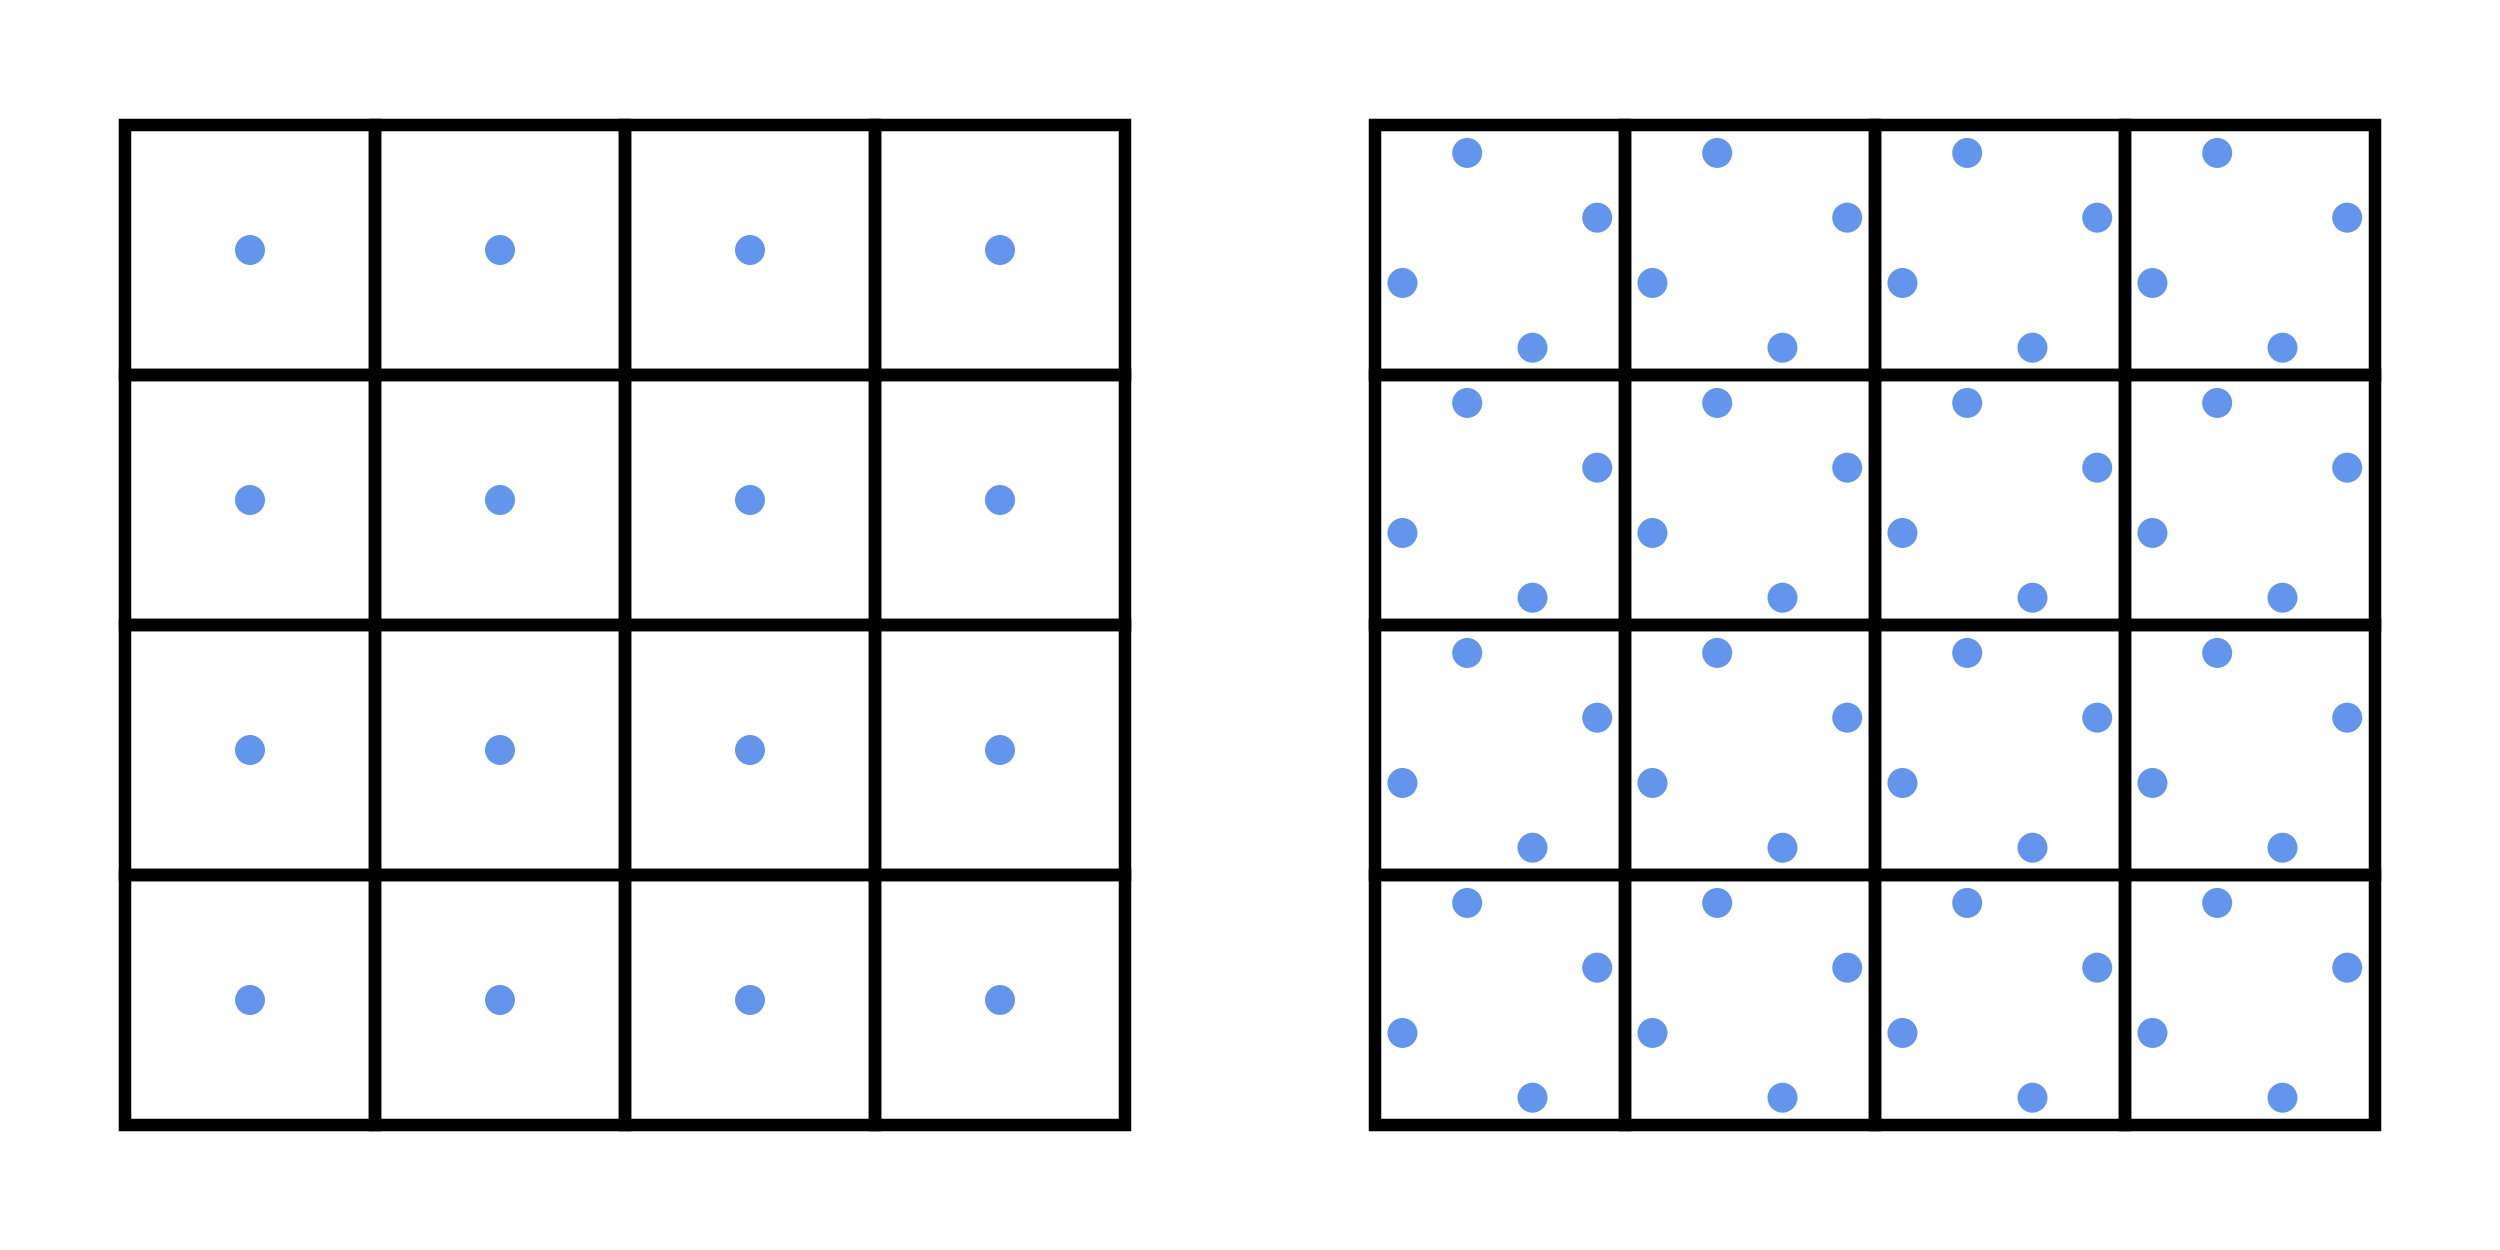 ﻿<?xml version="1.0" encoding="UTF-8"?>
<svg xmlns:xlink="http://www.w3.org/1999/xlink" viewBox="0 0 1000 500" version="1.1" style="font-synthesis: none;" xmlns="http://www.w3.org/2000/svg">
  <style>
  </style>
  <path d="M 0 0 L 1000 0 L 1000 500 L 0 500 Z " stroke="none" fill="#FFFFFF" fill-opacity="0" transform="matrix(1,0,0,1,0,0)" />
  <path d="M 50 50 L 150 50 L 150 150 L 50 150 Z " stroke="#000000" stroke-opacity="1" stroke-width="5" stroke-linecap="butt" stroke-linejoin="miter" fill="none" transform="matrix(1,0,0,1,0,0)" />
  <path d="M 106 100 L 106 100 C 106 103.311, 103.311 106, 100 106 C 96.689 106, 94 103.311, 94 100 C 94 96.689, 96.689 94, 100 94 C 103.311 94, 106 96.689, 106 100 " stroke="none" fill="#6495ED" fill-opacity="1" transform="matrix(1,0,0,1,0,0)" />
  <path d="M 50 150 L 150 150 L 150 250 L 50 250 Z " stroke="#000000" stroke-opacity="1" stroke-width="5" stroke-linecap="butt" stroke-linejoin="miter" fill="none" transform="matrix(1,0,0,1,0,0)" />
  <path d="M 106 200 L 106 200 C 106 203.311, 103.311 206, 100 206 C 96.689 206, 94 203.311, 94 200 C 94 196.689, 96.689 194, 100 194 C 103.311 194, 106 196.689, 106 200 " stroke="none" fill="#6495ED" fill-opacity="1" transform="matrix(1,0,0,1,0,0)" />
  <path d="M 50 250 L 150 250 L 150 350 L 50 350 Z " stroke="#000000" stroke-opacity="1" stroke-width="5" stroke-linecap="butt" stroke-linejoin="miter" fill="none" transform="matrix(1,0,0,1,0,0)" />
  <path d="M 106 300 L 106 300 C 106 303.311, 103.311 306, 100 306 C 96.689 306, 94 303.311, 94 300 C 94 296.689, 96.689 294, 100 294 C 103.311 294, 106 296.689, 106 300 " stroke="none" fill="#6495ED" fill-opacity="1" transform="matrix(1,0,0,1,0,0)" />
  <path d="M 50 350 L 150 350 L 150 450 L 50 450 Z " stroke="#000000" stroke-opacity="1" stroke-width="5" stroke-linecap="butt" stroke-linejoin="miter" fill="none" transform="matrix(1,0,0,1,0,0)" />
  <path d="M 106 400 L 106 400 C 106 403.311, 103.311 406, 100 406 C 96.689 406, 94 403.311, 94 400 C 94 396.689, 96.689 394, 100 394 C 103.311 394, 106 396.689, 106 400 " stroke="none" fill="#6495ED" fill-opacity="1" transform="matrix(1,0,0,1,0,0)" />
  <path d="M 150 50 L 250 50 L 250 150 L 150 150 Z " stroke="#000000" stroke-opacity="1" stroke-width="5" stroke-linecap="butt" stroke-linejoin="miter" fill="none" transform="matrix(1,0,0,1,0,0)" />
  <path d="M 206 100 L 206 100 C 206 103.311, 203.311 106, 200 106 C 196.689 106, 194 103.311, 194 100 C 194 96.689, 196.689 94, 200 94 C 203.311 94, 206 96.689, 206 100 " stroke="none" fill="#6495ED" fill-opacity="1" transform="matrix(1,0,0,1,0,0)" />
  <path d="M 150 150 L 250 150 L 250 250 L 150 250 Z " stroke="#000000" stroke-opacity="1" stroke-width="5" stroke-linecap="butt" stroke-linejoin="miter" fill="none" transform="matrix(1,0,0,1,0,0)" />
  <path d="M 206 200 L 206 200 C 206 203.311, 203.311 206, 200 206 C 196.689 206, 194 203.311, 194 200 C 194 196.689, 196.689 194, 200 194 C 203.311 194, 206 196.689, 206 200 " stroke="none" fill="#6495ED" fill-opacity="1" transform="matrix(1,0,0,1,0,0)" />
  <path d="M 150 250 L 250 250 L 250 350 L 150 350 Z " stroke="#000000" stroke-opacity="1" stroke-width="5" stroke-linecap="butt" stroke-linejoin="miter" fill="none" transform="matrix(1,0,0,1,0,0)" />
  <path d="M 206 300 L 206 300 C 206 303.311, 203.311 306, 200 306 C 196.689 306, 194 303.311, 194 300 C 194 296.689, 196.689 294, 200 294 C 203.311 294, 206 296.689, 206 300 " stroke="none" fill="#6495ED" fill-opacity="1" transform="matrix(1,0,0,1,0,0)" />
  <path d="M 150 350 L 250 350 L 250 450 L 150 450 Z " stroke="#000000" stroke-opacity="1" stroke-width="5" stroke-linecap="butt" stroke-linejoin="miter" fill="none" transform="matrix(1,0,0,1,0,0)" />
  <path d="M 206 400 L 206 400 C 206 403.311, 203.311 406, 200 406 C 196.689 406, 194 403.311, 194 400 C 194 396.689, 196.689 394, 200 394 C 203.311 394, 206 396.689, 206 400 " stroke="none" fill="#6495ED" fill-opacity="1" transform="matrix(1,0,0,1,0,0)" />
  <path d="M 250 50 L 350 50 L 350 150 L 250 150 Z " stroke="#000000" stroke-opacity="1" stroke-width="5" stroke-linecap="butt" stroke-linejoin="miter" fill="none" transform="matrix(1,0,0,1,0,0)" />
  <path d="M 306 100 L 306 100 C 306 103.311, 303.311 106, 300 106 C 296.689 106, 294 103.311, 294 100 C 294 96.689, 296.689 94, 300 94 C 303.311 94, 306 96.689, 306 100 " stroke="none" fill="#6495ED" fill-opacity="1" transform="matrix(1,0,0,1,0,0)" />
  <path d="M 250 150 L 350 150 L 350 250 L 250 250 Z " stroke="#000000" stroke-opacity="1" stroke-width="5" stroke-linecap="butt" stroke-linejoin="miter" fill="none" transform="matrix(1,0,0,1,0,0)" />
  <path d="M 306 200 L 306 200 C 306 203.311, 303.311 206, 300 206 C 296.689 206, 294 203.311, 294 200 C 294 196.689, 296.689 194, 300 194 C 303.311 194, 306 196.689, 306 200 " stroke="none" fill="#6495ED" fill-opacity="1" transform="matrix(1,0,0,1,0,0)" />
  <path d="M 250 250 L 350 250 L 350 350 L 250 350 Z " stroke="#000000" stroke-opacity="1" stroke-width="5" stroke-linecap="butt" stroke-linejoin="miter" fill="none" transform="matrix(1,0,0,1,0,0)" />
  <path d="M 306 300 L 306 300 C 306 303.311, 303.311 306, 300 306 C 296.689 306, 294 303.311, 294 300 C 294 296.689, 296.689 294, 300 294 C 303.311 294, 306 296.689, 306 300 " stroke="none" fill="#6495ED" fill-opacity="1" transform="matrix(1,0,0,1,0,0)" />
  <path d="M 250 350 L 350 350 L 350 450 L 250 450 Z " stroke="#000000" stroke-opacity="1" stroke-width="5" stroke-linecap="butt" stroke-linejoin="miter" fill="none" transform="matrix(1,0,0,1,0,0)" />
  <path d="M 306 400 L 306 400 C 306 403.311, 303.311 406, 300 406 C 296.689 406, 294 403.311, 294 400 C 294 396.689, 296.689 394, 300 394 C 303.311 394, 306 396.689, 306 400 " stroke="none" fill="#6495ED" fill-opacity="1" transform="matrix(1,0,0,1,0,0)" />
  <path d="M 350 50 L 450 50 L 450 150 L 350 150 Z " stroke="#000000" stroke-opacity="1" stroke-width="5" stroke-linecap="butt" stroke-linejoin="miter" fill="none" transform="matrix(1,0,0,1,0,0)" />
  <path d="M 406 100 L 406 100 C 406 103.311, 403.311 106, 400 106 C 396.689 106, 394 103.311, 394 100 C 394 96.689, 396.689 94, 400 94 C 403.311 94, 406 96.689, 406 100 " stroke="none" fill="#6495ED" fill-opacity="1" transform="matrix(1,0,0,1,0,0)" />
  <path d="M 350 150 L 450 150 L 450 250 L 350 250 Z " stroke="#000000" stroke-opacity="1" stroke-width="5" stroke-linecap="butt" stroke-linejoin="miter" fill="none" transform="matrix(1,0,0,1,0,0)" />
  <path d="M 406 200 L 406 200 C 406 203.311, 403.311 206, 400 206 C 396.689 206, 394 203.311, 394 200 C 394 196.689, 396.689 194, 400 194 C 403.311 194, 406 196.689, 406 200 " stroke="none" fill="#6495ED" fill-opacity="1" transform="matrix(1,0,0,1,0,0)" />
  <path d="M 350 250 L 450 250 L 450 350 L 350 350 Z " stroke="#000000" stroke-opacity="1" stroke-width="5" stroke-linecap="butt" stroke-linejoin="miter" fill="none" transform="matrix(1,0,0,1,0,0)" />
  <path d="M 406 300 L 406 300 C 406 303.311, 403.311 306, 400 306 C 396.689 306, 394 303.311, 394 300 C 394 296.689, 396.689 294, 400 294 C 403.311 294, 406 296.689, 406 300 " stroke="none" fill="#6495ED" fill-opacity="1" transform="matrix(1,0,0,1,0,0)" />
  <path d="M 350 350 L 450 350 L 450 450 L 350 450 Z " stroke="#000000" stroke-opacity="1" stroke-width="5" stroke-linecap="butt" stroke-linejoin="miter" fill="none" transform="matrix(1,0,0,1,0,0)" />
  <path d="M 406 400 L 406 400 C 406 403.311, 403.311 406, 400 406 C 396.689 406, 394 403.311, 394 400 C 394 396.689, 396.689 394, 400 394 C 403.311 394, 406 396.689, 406 400 " stroke="none" fill="#6495ED" fill-opacity="1" transform="matrix(1,0,0,1,0,0)" />
  <path d="M 50 50 L 150 50 L 150 150 L 50 150 Z " stroke="#000000" stroke-opacity="1" stroke-width="5" stroke-linecap="butt" stroke-linejoin="miter" fill="none" transform="matrix(1,0,0,1,500,0)" />
  <path d="M 92.88 61.177 L 92.88 61.177 C 92.88 64.488, 90.191 67.177, 86.88 67.177 C 83.569 67.177, 80.88 64.488, 80.88 61.177 C 80.88 57.866, 83.569 55.177, 86.88 55.177 C 90.191 55.177, 92.88 57.866, 92.88 61.177 " stroke="none" fill="#6495ED" fill-opacity="1" transform="matrix(1,0,0,1,500,0)" />
  <path d="M 144.89 87.069 L 144.89 87.069 C 144.89 90.38, 142.201 93.069, 138.89 93.069 C 135.579 93.069, 132.89 90.38, 132.89 87.069 C 132.89 83.758, 135.579 81.069, 138.89 81.069 C 142.201 81.069, 144.89 83.758, 144.89 87.069 " stroke="none" fill="#6495ED" fill-opacity="1" transform="matrix(1,0,0,1,500,0)" />
  <path d="M 118.998 139.079 L 118.998 139.079 C 118.998 142.39, 116.309 145.079, 112.998 145.079 C 109.687 145.079, 106.998 142.39, 106.998 139.079 C 106.998 135.768, 109.687 133.079, 112.998 133.079 C 116.309 133.079, 118.998 135.768, 118.998 139.079 " stroke="none" fill="#6495ED" fill-opacity="1" transform="matrix(1,0,0,1,500,0)" />
  <path d="M 66.988 113.187 L 66.988 113.187 C 66.988 116.498, 64.299 119.187, 60.988 119.187 C 57.677 119.187, 54.988 116.498, 54.988 113.187 C 54.988 109.876, 57.677 107.187, 60.988 107.187 C 64.299 107.187, 66.988 109.876, 66.988 113.187 " stroke="none" fill="#6495ED" fill-opacity="1" transform="matrix(1,0,0,1,500,0)" />
  <path d="M 50 150 L 150 150 L 150 250 L 50 250 Z " stroke="#000000" stroke-opacity="1" stroke-width="5" stroke-linecap="butt" stroke-linejoin="miter" fill="none" transform="matrix(1,0,0,1,500,0)" />
  <path d="M 92.88 161.177 L 92.88 161.177 C 92.88 164.488, 90.191 167.177, 86.88 167.177 C 83.569 167.177, 80.88 164.488, 80.88 161.177 C 80.88 157.866, 83.569 155.177, 86.88 155.177 C 90.191 155.177, 92.88 157.866, 92.88 161.177 " stroke="none" fill="#6495ED" fill-opacity="1" transform="matrix(1,0,0,1,500,0)" />
  <path d="M 144.89 187.069 L 144.89 187.069 C 144.89 190.38, 142.201 193.069, 138.89 193.069 C 135.579 193.069, 132.89 190.38, 132.89 187.069 C 132.89 183.758, 135.579 181.069, 138.89 181.069 C 142.201 181.069, 144.89 183.758, 144.89 187.069 " stroke="none" fill="#6495ED" fill-opacity="1" transform="matrix(1,0,0,1,500,0)" />
  <path d="M 118.998 239.079 L 118.998 239.079 C 118.998 242.39, 116.309 245.079, 112.998 245.079 C 109.687 245.079, 106.998 242.39, 106.998 239.079 C 106.998 235.768, 109.687 233.079, 112.998 233.079 C 116.309 233.079, 118.998 235.768, 118.998 239.079 " stroke="none" fill="#6495ED" fill-opacity="1" transform="matrix(1,0,0,1,500,0)" />
  <path d="M 66.988 213.187 L 66.988 213.187 C 66.988 216.498, 64.299 219.187, 60.988 219.187 C 57.677 219.187, 54.988 216.498, 54.988 213.187 C 54.988 209.876, 57.677 207.187, 60.988 207.187 C 64.299 207.187, 66.988 209.876, 66.988 213.187 " stroke="none" fill="#6495ED" fill-opacity="1" transform="matrix(1,0,0,1,500,0)" />
  <path d="M 50 250 L 150 250 L 150 350 L 50 350 Z " stroke="#000000" stroke-opacity="1" stroke-width="5" stroke-linecap="butt" stroke-linejoin="miter" fill="none" transform="matrix(1,0,0,1,500,0)" />
  <path d="M 92.88 261.177 L 92.88 261.177 C 92.88 264.488, 90.191 267.177, 86.88 267.177 C 83.569 267.177, 80.88 264.488, 80.88 261.177 C 80.88 257.866, 83.569 255.177, 86.88 255.177 C 90.191 255.177, 92.88 257.866, 92.88 261.177 " stroke="none" fill="#6495ED" fill-opacity="1" transform="matrix(1,0,0,1,500,0)" />
  <path d="M 144.89 287.069 L 144.89 287.069 C 144.89 290.38, 142.201 293.069, 138.89 293.069 C 135.579 293.069, 132.89 290.38, 132.89 287.069 C 132.89 283.758, 135.579 281.069, 138.89 281.069 C 142.201 281.069, 144.89 283.758, 144.89 287.069 " stroke="none" fill="#6495ED" fill-opacity="1" transform="matrix(1,0,0,1,500,0)" />
  <path d="M 118.998 339.079 L 118.998 339.079 C 118.998 342.39, 116.309 345.079, 112.998 345.079 C 109.687 345.079, 106.998 342.39, 106.998 339.079 C 106.998 335.768, 109.687 333.079, 112.998 333.079 C 116.309 333.079, 118.998 335.768, 118.998 339.079 " stroke="none" fill="#6495ED" fill-opacity="1" transform="matrix(1,0,0,1,500,0)" />
  <path d="M 66.988 313.187 L 66.988 313.187 C 66.988 316.498, 64.299 319.187, 60.988 319.187 C 57.677 319.187, 54.988 316.498, 54.988 313.187 C 54.988 309.876, 57.677 307.187, 60.988 307.187 C 64.299 307.187, 66.988 309.876, 66.988 313.187 " stroke="none" fill="#6495ED" fill-opacity="1" transform="matrix(1,0,0,1,500,0)" />
  <path d="M 50 350 L 150 350 L 150 450 L 50 450 Z " stroke="#000000" stroke-opacity="1" stroke-width="5" stroke-linecap="butt" stroke-linejoin="miter" fill="none" transform="matrix(1,0,0,1,500,0)" />
  <path d="M 92.88 361.177 L 92.88 361.177 C 92.88 364.488, 90.191 367.177, 86.88 367.177 C 83.569 367.177, 80.88 364.488, 80.88 361.177 C 80.88 357.866, 83.569 355.177, 86.88 355.177 C 90.191 355.177, 92.88 357.866, 92.88 361.177 " stroke="none" fill="#6495ED" fill-opacity="1" transform="matrix(1,0,0,1,500,0)" />
  <path d="M 144.89 387.069 L 144.89 387.069 C 144.89 390.38, 142.201 393.069, 138.89 393.069 C 135.579 393.069, 132.89 390.38, 132.89 387.069 C 132.89 383.758, 135.579 381.069, 138.89 381.069 C 142.201 381.069, 144.89 383.758, 144.89 387.069 " stroke="none" fill="#6495ED" fill-opacity="1" transform="matrix(1,0,0,1,500,0)" />
  <path d="M 118.998 439.079 L 118.998 439.079 C 118.998 442.39, 116.309 445.079, 112.998 445.079 C 109.687 445.079, 106.998 442.39, 106.998 439.079 C 106.998 435.768, 109.687 433.079, 112.998 433.079 C 116.309 433.079, 118.998 435.768, 118.998 439.079 " stroke="none" fill="#6495ED" fill-opacity="1" transform="matrix(1,0,0,1,500,0)" />
  <path d="M 66.988 413.187 L 66.988 413.187 C 66.988 416.498, 64.299 419.187, 60.988 419.187 C 57.677 419.187, 54.988 416.498, 54.988 413.187 C 54.988 409.876, 57.677 407.187, 60.988 407.187 C 64.299 407.187, 66.988 409.876, 66.988 413.187 " stroke="none" fill="#6495ED" fill-opacity="1" transform="matrix(1,0,0,1,500,0)" />
  <path d="M 150 50 L 250 50 L 250 150 L 150 150 Z " stroke="#000000" stroke-opacity="1" stroke-width="5" stroke-linecap="butt" stroke-linejoin="miter" fill="none" transform="matrix(1,0,0,1,500,0)" />
  <path d="M 192.88 61.177 L 192.88 61.177 C 192.88 64.488, 190.191 67.177, 186.88 67.177 C 183.569 67.177, 180.88 64.488, 180.88 61.177 C 180.88 57.866, 183.569 55.177, 186.88 55.177 C 190.191 55.177, 192.88 57.866, 192.88 61.177 " stroke="none" fill="#6495ED" fill-opacity="1" transform="matrix(1,0,0,1,500,0)" />
  <path d="M 244.89 87.069 L 244.89 87.069 C 244.89 90.38, 242.201 93.069, 238.89 93.069 C 235.579 93.069, 232.89 90.38, 232.89 87.069 C 232.89 83.758, 235.579 81.069, 238.89 81.069 C 242.201 81.069, 244.89 83.758, 244.89 87.069 " stroke="none" fill="#6495ED" fill-opacity="1" transform="matrix(1,0,0,1,500,0)" />
  <path d="M 218.998 139.079 L 218.998 139.079 C 218.998 142.39, 216.309 145.079, 212.998 145.079 C 209.687 145.079, 206.998 142.39, 206.998 139.079 C 206.998 135.768, 209.687 133.079, 212.998 133.079 C 216.309 133.079, 218.998 135.768, 218.998 139.079 " stroke="none" fill="#6495ED" fill-opacity="1" transform="matrix(1,0,0,1,500,0)" />
  <path d="M 166.988 113.187 L 166.988 113.187 C 166.988 116.498, 164.299 119.187, 160.988 119.187 C 157.677 119.187, 154.988 116.498, 154.988 113.187 C 154.988 109.876, 157.677 107.187, 160.988 107.187 C 164.299 107.187, 166.988 109.876, 166.988 113.187 " stroke="none" fill="#6495ED" fill-opacity="1" transform="matrix(1,0,0,1,500,0)" />
  <path d="M 150 150 L 250 150 L 250 250 L 150 250 Z " stroke="#000000" stroke-opacity="1" stroke-width="5" stroke-linecap="butt" stroke-linejoin="miter" fill="none" transform="matrix(1,0,0,1,500,0)" />
  <path d="M 192.88 161.177 L 192.88 161.177 C 192.88 164.488, 190.191 167.177, 186.88 167.177 C 183.569 167.177, 180.88 164.488, 180.88 161.177 C 180.88 157.866, 183.569 155.177, 186.88 155.177 C 190.191 155.177, 192.88 157.866, 192.88 161.177 " stroke="none" fill="#6495ED" fill-opacity="1" transform="matrix(1,0,0,1,500,0)" />
  <path d="M 244.89 187.069 L 244.89 187.069 C 244.89 190.38, 242.201 193.069, 238.89 193.069 C 235.579 193.069, 232.89 190.38, 232.89 187.069 C 232.89 183.758, 235.579 181.069, 238.89 181.069 C 242.201 181.069, 244.89 183.758, 244.89 187.069 " stroke="none" fill="#6495ED" fill-opacity="1" transform="matrix(1,0,0,1,500,0)" />
  <path d="M 218.998 239.079 L 218.998 239.079 C 218.998 242.39, 216.309 245.079, 212.998 245.079 C 209.687 245.079, 206.998 242.39, 206.998 239.079 C 206.998 235.768, 209.687 233.079, 212.998 233.079 C 216.309 233.079, 218.998 235.768, 218.998 239.079 " stroke="none" fill="#6495ED" fill-opacity="1" transform="matrix(1,0,0,1,500,0)" />
  <path d="M 166.988 213.187 L 166.988 213.187 C 166.988 216.498, 164.299 219.187, 160.988 219.187 C 157.677 219.187, 154.988 216.498, 154.988 213.187 C 154.988 209.876, 157.677 207.187, 160.988 207.187 C 164.299 207.187, 166.988 209.876, 166.988 213.187 " stroke="none" fill="#6495ED" fill-opacity="1" transform="matrix(1,0,0,1,500,0)" />
  <path d="M 150 250 L 250 250 L 250 350 L 150 350 Z " stroke="#000000" stroke-opacity="1" stroke-width="5" stroke-linecap="butt" stroke-linejoin="miter" fill="none" transform="matrix(1,0,0,1,500,0)" />
  <path d="M 192.88 261.177 L 192.88 261.177 C 192.88 264.488, 190.191 267.177, 186.88 267.177 C 183.569 267.177, 180.88 264.488, 180.88 261.177 C 180.88 257.866, 183.569 255.177, 186.88 255.177 C 190.191 255.177, 192.88 257.866, 192.88 261.177 " stroke="none" fill="#6495ED" fill-opacity="1" transform="matrix(1,0,0,1,500,0)" />
  <path d="M 244.89 287.069 L 244.89 287.069 C 244.89 290.38, 242.201 293.069, 238.89 293.069 C 235.579 293.069, 232.89 290.38, 232.89 287.069 C 232.89 283.758, 235.579 281.069, 238.89 281.069 C 242.201 281.069, 244.89 283.758, 244.89 287.069 " stroke="none" fill="#6495ED" fill-opacity="1" transform="matrix(1,0,0,1,500,0)" />
  <path d="M 218.998 339.079 L 218.998 339.079 C 218.998 342.39, 216.309 345.079, 212.998 345.079 C 209.687 345.079, 206.998 342.39, 206.998 339.079 C 206.998 335.768, 209.687 333.079, 212.998 333.079 C 216.309 333.079, 218.998 335.768, 218.998 339.079 " stroke="none" fill="#6495ED" fill-opacity="1" transform="matrix(1,0,0,1,500,0)" />
  <path d="M 166.988 313.187 L 166.988 313.187 C 166.988 316.498, 164.299 319.187, 160.988 319.187 C 157.677 319.187, 154.988 316.498, 154.988 313.187 C 154.988 309.876, 157.677 307.187, 160.988 307.187 C 164.299 307.187, 166.988 309.876, 166.988 313.187 " stroke="none" fill="#6495ED" fill-opacity="1" transform="matrix(1,0,0,1,500,0)" />
  <path d="M 150 350 L 250 350 L 250 450 L 150 450 Z " stroke="#000000" stroke-opacity="1" stroke-width="5" stroke-linecap="butt" stroke-linejoin="miter" fill="none" transform="matrix(1,0,0,1,500,0)" />
  <path d="M 192.88 361.177 L 192.88 361.177 C 192.88 364.488, 190.191 367.177, 186.88 367.177 C 183.569 367.177, 180.88 364.488, 180.88 361.177 C 180.88 357.866, 183.569 355.177, 186.88 355.177 C 190.191 355.177, 192.88 357.866, 192.88 361.177 " stroke="none" fill="#6495ED" fill-opacity="1" transform="matrix(1,0,0,1,500,0)" />
  <path d="M 244.89 387.069 L 244.89 387.069 C 244.89 390.38, 242.201 393.069, 238.89 393.069 C 235.579 393.069, 232.89 390.38, 232.89 387.069 C 232.89 383.758, 235.579 381.069, 238.89 381.069 C 242.201 381.069, 244.89 383.758, 244.89 387.069 " stroke="none" fill="#6495ED" fill-opacity="1" transform="matrix(1,0,0,1,500,0)" />
  <path d="M 218.998 439.079 L 218.998 439.079 C 218.998 442.39, 216.309 445.079, 212.998 445.079 C 209.687 445.079, 206.998 442.39, 206.998 439.079 C 206.998 435.768, 209.687 433.079, 212.998 433.079 C 216.309 433.079, 218.998 435.768, 218.998 439.079 " stroke="none" fill="#6495ED" fill-opacity="1" transform="matrix(1,0,0,1,500,0)" />
  <path d="M 166.988 413.187 L 166.988 413.187 C 166.988 416.498, 164.299 419.187, 160.988 419.187 C 157.677 419.187, 154.988 416.498, 154.988 413.187 C 154.988 409.876, 157.677 407.187, 160.988 407.187 C 164.299 407.187, 166.988 409.876, 166.988 413.187 " stroke="none" fill="#6495ED" fill-opacity="1" transform="matrix(1,0,0,1,500,0)" />
  <path d="M 250 50 L 350 50 L 350 150 L 250 150 Z " stroke="#000000" stroke-opacity="1" stroke-width="5" stroke-linecap="butt" stroke-linejoin="miter" fill="none" transform="matrix(1,0,0,1,500,0)" />
  <path d="M 292.88 61.177 L 292.88 61.177 C 292.88 64.488, 290.191 67.177, 286.88 67.177 C 283.569 67.177, 280.88 64.488, 280.88 61.177 C 280.88 57.866, 283.569 55.177, 286.88 55.177 C 290.191 55.177, 292.88 57.866, 292.88 61.177 " stroke="none" fill="#6495ED" fill-opacity="1" transform="matrix(1,0,0,1,500,0)" />
  <path d="M 344.89 87.069 L 344.89 87.069 C 344.89 90.38, 342.201 93.069, 338.89 93.069 C 335.579 93.069, 332.89 90.38, 332.89 87.069 C 332.89 83.758, 335.579 81.069, 338.89 81.069 C 342.201 81.069, 344.89 83.758, 344.89 87.069 " stroke="none" fill="#6495ED" fill-opacity="1" transform="matrix(1,0,0,1,500,0)" />
  <path d="M 318.998 139.079 L 318.998 139.079 C 318.998 142.39, 316.309 145.079, 312.998 145.079 C 309.687 145.079, 306.998 142.39, 306.998 139.079 C 306.998 135.768, 309.687 133.079, 312.998 133.079 C 316.309 133.079, 318.998 135.768, 318.998 139.079 " stroke="none" fill="#6495ED" fill-opacity="1" transform="matrix(1,0,0,1,500,0)" />
  <path d="M 266.988 113.187 L 266.988 113.187 C 266.988 116.498, 264.299 119.187, 260.988 119.187 C 257.677 119.187, 254.988 116.498, 254.988 113.187 C 254.988 109.876, 257.677 107.187, 260.988 107.187 C 264.299 107.187, 266.988 109.876, 266.988 113.187 " stroke="none" fill="#6495ED" fill-opacity="1" transform="matrix(1,0,0,1,500,0)" />
  <path d="M 250 150 L 350 150 L 350 250 L 250 250 Z " stroke="#000000" stroke-opacity="1" stroke-width="5" stroke-linecap="butt" stroke-linejoin="miter" fill="none" transform="matrix(1,0,0,1,500,0)" />
  <path d="M 292.88 161.177 L 292.88 161.177 C 292.88 164.488, 290.191 167.177, 286.88 167.177 C 283.569 167.177, 280.88 164.488, 280.88 161.177 C 280.88 157.866, 283.569 155.177, 286.88 155.177 C 290.191 155.177, 292.88 157.866, 292.88 161.177 " stroke="none" fill="#6495ED" fill-opacity="1" transform="matrix(1,0,0,1,500,0)" />
  <path d="M 344.89 187.069 L 344.89 187.069 C 344.89 190.38, 342.201 193.069, 338.89 193.069 C 335.579 193.069, 332.89 190.38, 332.89 187.069 C 332.89 183.758, 335.579 181.069, 338.89 181.069 C 342.201 181.069, 344.89 183.758, 344.89 187.069 " stroke="none" fill="#6495ED" fill-opacity="1" transform="matrix(1,0,0,1,500,0)" />
  <path d="M 318.998 239.079 L 318.998 239.079 C 318.998 242.39, 316.309 245.079, 312.998 245.079 C 309.687 245.079, 306.998 242.39, 306.998 239.079 C 306.998 235.768, 309.687 233.079, 312.998 233.079 C 316.309 233.079, 318.998 235.768, 318.998 239.079 " stroke="none" fill="#6495ED" fill-opacity="1" transform="matrix(1,0,0,1,500,0)" />
  <path d="M 266.988 213.187 L 266.988 213.187 C 266.988 216.498, 264.299 219.187, 260.988 219.187 C 257.677 219.187, 254.988 216.498, 254.988 213.187 C 254.988 209.876, 257.677 207.187, 260.988 207.187 C 264.299 207.187, 266.988 209.876, 266.988 213.187 " stroke="none" fill="#6495ED" fill-opacity="1" transform="matrix(1,0,0,1,500,0)" />
  <path d="M 250 250 L 350 250 L 350 350 L 250 350 Z " stroke="#000000" stroke-opacity="1" stroke-width="5" stroke-linecap="butt" stroke-linejoin="miter" fill="none" transform="matrix(1,0,0,1,500,0)" />
  <path d="M 292.88 261.177 L 292.88 261.177 C 292.88 264.488, 290.191 267.177, 286.88 267.177 C 283.569 267.177, 280.88 264.488, 280.88 261.177 C 280.88 257.866, 283.569 255.177, 286.88 255.177 C 290.191 255.177, 292.88 257.866, 292.88 261.177 " stroke="none" fill="#6495ED" fill-opacity="1" transform="matrix(1,0,0,1,500,0)" />
  <path d="M 344.89 287.069 L 344.89 287.069 C 344.89 290.38, 342.201 293.069, 338.89 293.069 C 335.579 293.069, 332.89 290.38, 332.89 287.069 C 332.89 283.758, 335.579 281.069, 338.89 281.069 C 342.201 281.069, 344.89 283.758, 344.89 287.069 " stroke="none" fill="#6495ED" fill-opacity="1" transform="matrix(1,0,0,1,500,0)" />
  <path d="M 318.998 339.079 L 318.998 339.079 C 318.998 342.39, 316.309 345.079, 312.998 345.079 C 309.687 345.079, 306.998 342.39, 306.998 339.079 C 306.998 335.768, 309.687 333.079, 312.998 333.079 C 316.309 333.079, 318.998 335.768, 318.998 339.079 " stroke="none" fill="#6495ED" fill-opacity="1" transform="matrix(1,0,0,1,500,0)" />
  <path d="M 266.988 313.187 L 266.988 313.187 C 266.988 316.498, 264.299 319.187, 260.988 319.187 C 257.677 319.187, 254.988 316.498, 254.988 313.187 C 254.988 309.876, 257.677 307.187, 260.988 307.187 C 264.299 307.187, 266.988 309.876, 266.988 313.187 " stroke="none" fill="#6495ED" fill-opacity="1" transform="matrix(1,0,0,1,500,0)" />
  <path d="M 250 350 L 350 350 L 350 450 L 250 450 Z " stroke="#000000" stroke-opacity="1" stroke-width="5" stroke-linecap="butt" stroke-linejoin="miter" fill="none" transform="matrix(1,0,0,1,500,0)" />
  <path d="M 292.88 361.177 L 292.88 361.177 C 292.88 364.488, 290.191 367.177, 286.88 367.177 C 283.569 367.177, 280.88 364.488, 280.88 361.177 C 280.88 357.866, 283.569 355.177, 286.88 355.177 C 290.191 355.177, 292.88 357.866, 292.88 361.177 " stroke="none" fill="#6495ED" fill-opacity="1" transform="matrix(1,0,0,1,500,0)" />
  <path d="M 344.89 387.069 L 344.89 387.069 C 344.89 390.38, 342.201 393.069, 338.89 393.069 C 335.579 393.069, 332.89 390.38, 332.89 387.069 C 332.89 383.758, 335.579 381.069, 338.89 381.069 C 342.201 381.069, 344.89 383.758, 344.89 387.069 " stroke="none" fill="#6495ED" fill-opacity="1" transform="matrix(1,0,0,1,500,0)" />
  <path d="M 318.998 439.079 L 318.998 439.079 C 318.998 442.39, 316.309 445.079, 312.998 445.079 C 309.687 445.079, 306.998 442.39, 306.998 439.079 C 306.998 435.768, 309.687 433.079, 312.998 433.079 C 316.309 433.079, 318.998 435.768, 318.998 439.079 " stroke="none" fill="#6495ED" fill-opacity="1" transform="matrix(1,0,0,1,500,0)" />
  <path d="M 266.988 413.187 L 266.988 413.187 C 266.988 416.498, 264.299 419.187, 260.988 419.187 C 257.677 419.187, 254.988 416.498, 254.988 413.187 C 254.988 409.876, 257.677 407.187, 260.988 407.187 C 264.299 407.187, 266.988 409.876, 266.988 413.187 " stroke="none" fill="#6495ED" fill-opacity="1" transform="matrix(1,0,0,1,500,0)" />
  <path d="M 350 50 L 450 50 L 450 150 L 350 150 Z " stroke="#000000" stroke-opacity="1" stroke-width="5" stroke-linecap="butt" stroke-linejoin="miter" fill="none" transform="matrix(1,0,0,1,500,0)" />
  <path d="M 392.88 61.177 L 392.88 61.177 C 392.88 64.488, 390.191 67.177, 386.88 67.177 C 383.569 67.177, 380.88 64.488, 380.88 61.177 C 380.88 57.866, 383.569 55.177, 386.88 55.177 C 390.191 55.177, 392.88 57.866, 392.88 61.177 " stroke="none" fill="#6495ED" fill-opacity="1" transform="matrix(1,0,0,1,500,0)" />
  <path d="M 444.89 87.069 L 444.89 87.069 C 444.89 90.38, 442.201 93.069, 438.89 93.069 C 435.579 93.069, 432.89 90.38, 432.89 87.069 C 432.89 83.758, 435.579 81.069, 438.89 81.069 C 442.201 81.069, 444.89 83.758, 444.89 87.069 " stroke="none" fill="#6495ED" fill-opacity="1" transform="matrix(1,0,0,1,500,0)" />
  <path d="M 418.998 139.079 L 418.998 139.079 C 418.998 142.39, 416.309 145.079, 412.998 145.079 C 409.687 145.079, 406.998 142.39, 406.998 139.079 C 406.998 135.768, 409.687 133.079, 412.998 133.079 C 416.309 133.079, 418.998 135.768, 418.998 139.079 " stroke="none" fill="#6495ED" fill-opacity="1" transform="matrix(1,0,0,1,500,0)" />
  <path d="M 366.988 113.187 L 366.988 113.187 C 366.988 116.498, 364.299 119.187, 360.988 119.187 C 357.677 119.187, 354.988 116.498, 354.988 113.187 C 354.988 109.876, 357.677 107.187, 360.988 107.187 C 364.299 107.187, 366.988 109.876, 366.988 113.187 " stroke="none" fill="#6495ED" fill-opacity="1" transform="matrix(1,0,0,1,500,0)" />
  <path d="M 350 150 L 450 150 L 450 250 L 350 250 Z " stroke="#000000" stroke-opacity="1" stroke-width="5" stroke-linecap="butt" stroke-linejoin="miter" fill="none" transform="matrix(1,0,0,1,500,0)" />
  <path d="M 392.88 161.177 L 392.88 161.177 C 392.88 164.488, 390.191 167.177, 386.88 167.177 C 383.569 167.177, 380.88 164.488, 380.88 161.177 C 380.88 157.866, 383.569 155.177, 386.88 155.177 C 390.191 155.177, 392.88 157.866, 392.88 161.177 " stroke="none" fill="#6495ED" fill-opacity="1" transform="matrix(1,0,0,1,500,0)" />
  <path d="M 444.89 187.069 L 444.89 187.069 C 444.89 190.38, 442.201 193.069, 438.89 193.069 C 435.579 193.069, 432.89 190.38, 432.89 187.069 C 432.89 183.758, 435.579 181.069, 438.89 181.069 C 442.201 181.069, 444.89 183.758, 444.89 187.069 " stroke="none" fill="#6495ED" fill-opacity="1" transform="matrix(1,0,0,1,500,0)" />
  <path d="M 418.998 239.079 L 418.998 239.079 C 418.998 242.39, 416.309 245.079, 412.998 245.079 C 409.687 245.079, 406.998 242.39, 406.998 239.079 C 406.998 235.768, 409.687 233.079, 412.998 233.079 C 416.309 233.079, 418.998 235.768, 418.998 239.079 " stroke="none" fill="#6495ED" fill-opacity="1" transform="matrix(1,0,0,1,500,0)" />
  <path d="M 366.988 213.187 L 366.988 213.187 C 366.988 216.498, 364.299 219.187, 360.988 219.187 C 357.677 219.187, 354.988 216.498, 354.988 213.187 C 354.988 209.876, 357.677 207.187, 360.988 207.187 C 364.299 207.187, 366.988 209.876, 366.988 213.187 " stroke="none" fill="#6495ED" fill-opacity="1" transform="matrix(1,0,0,1,500,0)" />
  <path d="M 350 250 L 450 250 L 450 350 L 350 350 Z " stroke="#000000" stroke-opacity="1" stroke-width="5" stroke-linecap="butt" stroke-linejoin="miter" fill="none" transform="matrix(1,0,0,1,500,0)" />
  <path d="M 392.88 261.177 L 392.88 261.177 C 392.88 264.488, 390.191 267.177, 386.88 267.177 C 383.569 267.177, 380.88 264.488, 380.88 261.177 C 380.88 257.866, 383.569 255.177, 386.88 255.177 C 390.191 255.177, 392.88 257.866, 392.88 261.177 " stroke="none" fill="#6495ED" fill-opacity="1" transform="matrix(1,0,0,1,500,0)" />
  <path d="M 444.89 287.069 L 444.89 287.069 C 444.89 290.38, 442.201 293.069, 438.89 293.069 C 435.579 293.069, 432.89 290.38, 432.89 287.069 C 432.89 283.758, 435.579 281.069, 438.89 281.069 C 442.201 281.069, 444.89 283.758, 444.89 287.069 " stroke="none" fill="#6495ED" fill-opacity="1" transform="matrix(1,0,0,1,500,0)" />
  <path d="M 418.998 339.079 L 418.998 339.079 C 418.998 342.39, 416.309 345.079, 412.998 345.079 C 409.687 345.079, 406.998 342.39, 406.998 339.079 C 406.998 335.768, 409.687 333.079, 412.998 333.079 C 416.309 333.079, 418.998 335.768, 418.998 339.079 " stroke="none" fill="#6495ED" fill-opacity="1" transform="matrix(1,0,0,1,500,0)" />
  <path d="M 366.988 313.187 L 366.988 313.187 C 366.988 316.498, 364.299 319.187, 360.988 319.187 C 357.677 319.187, 354.988 316.498, 354.988 313.187 C 354.988 309.876, 357.677 307.187, 360.988 307.187 C 364.299 307.187, 366.988 309.876, 366.988 313.187 " stroke="none" fill="#6495ED" fill-opacity="1" transform="matrix(1,0,0,1,500,0)" />
  <path d="M 350 350 L 450 350 L 450 450 L 350 450 Z " stroke="#000000" stroke-opacity="1" stroke-width="5" stroke-linecap="butt" stroke-linejoin="miter" fill="none" transform="matrix(1,0,0,1,500,0)" />
  <path d="M 392.88 361.177 L 392.88 361.177 C 392.88 364.488, 390.191 367.177, 386.88 367.177 C 383.569 367.177, 380.88 364.488, 380.88 361.177 C 380.88 357.866, 383.569 355.177, 386.88 355.177 C 390.191 355.177, 392.88 357.866, 392.88 361.177 " stroke="none" fill="#6495ED" fill-opacity="1" transform="matrix(1,0,0,1,500,0)" />
  <path d="M 444.89 387.069 L 444.89 387.069 C 444.89 390.38, 442.201 393.069, 438.89 393.069 C 435.579 393.069, 432.89 390.38, 432.89 387.069 C 432.89 383.758, 435.579 381.069, 438.89 381.069 C 442.201 381.069, 444.89 383.758, 444.89 387.069 " stroke="none" fill="#6495ED" fill-opacity="1" transform="matrix(1,0,0,1,500,0)" />
  <path d="M 418.998 439.079 L 418.998 439.079 C 418.998 442.39, 416.309 445.079, 412.998 445.079 C 409.687 445.079, 406.998 442.39, 406.998 439.079 C 406.998 435.768, 409.687 433.079, 412.998 433.079 C 416.309 433.079, 418.998 435.768, 418.998 439.079 " stroke="none" fill="#6495ED" fill-opacity="1" transform="matrix(1,0,0,1,500,0)" />
  <path d="M 366.988 413.187 L 366.988 413.187 C 366.988 416.498, 364.299 419.187, 360.988 419.187 C 357.677 419.187, 354.988 416.498, 354.988 413.187 C 354.988 409.876, 357.677 407.187, 360.988 407.187 C 364.299 407.187, 366.988 409.876, 366.988 413.187 " stroke="none" fill="#6495ED" fill-opacity="1" transform="matrix(1,0,0,1,500,0)" />
</svg>